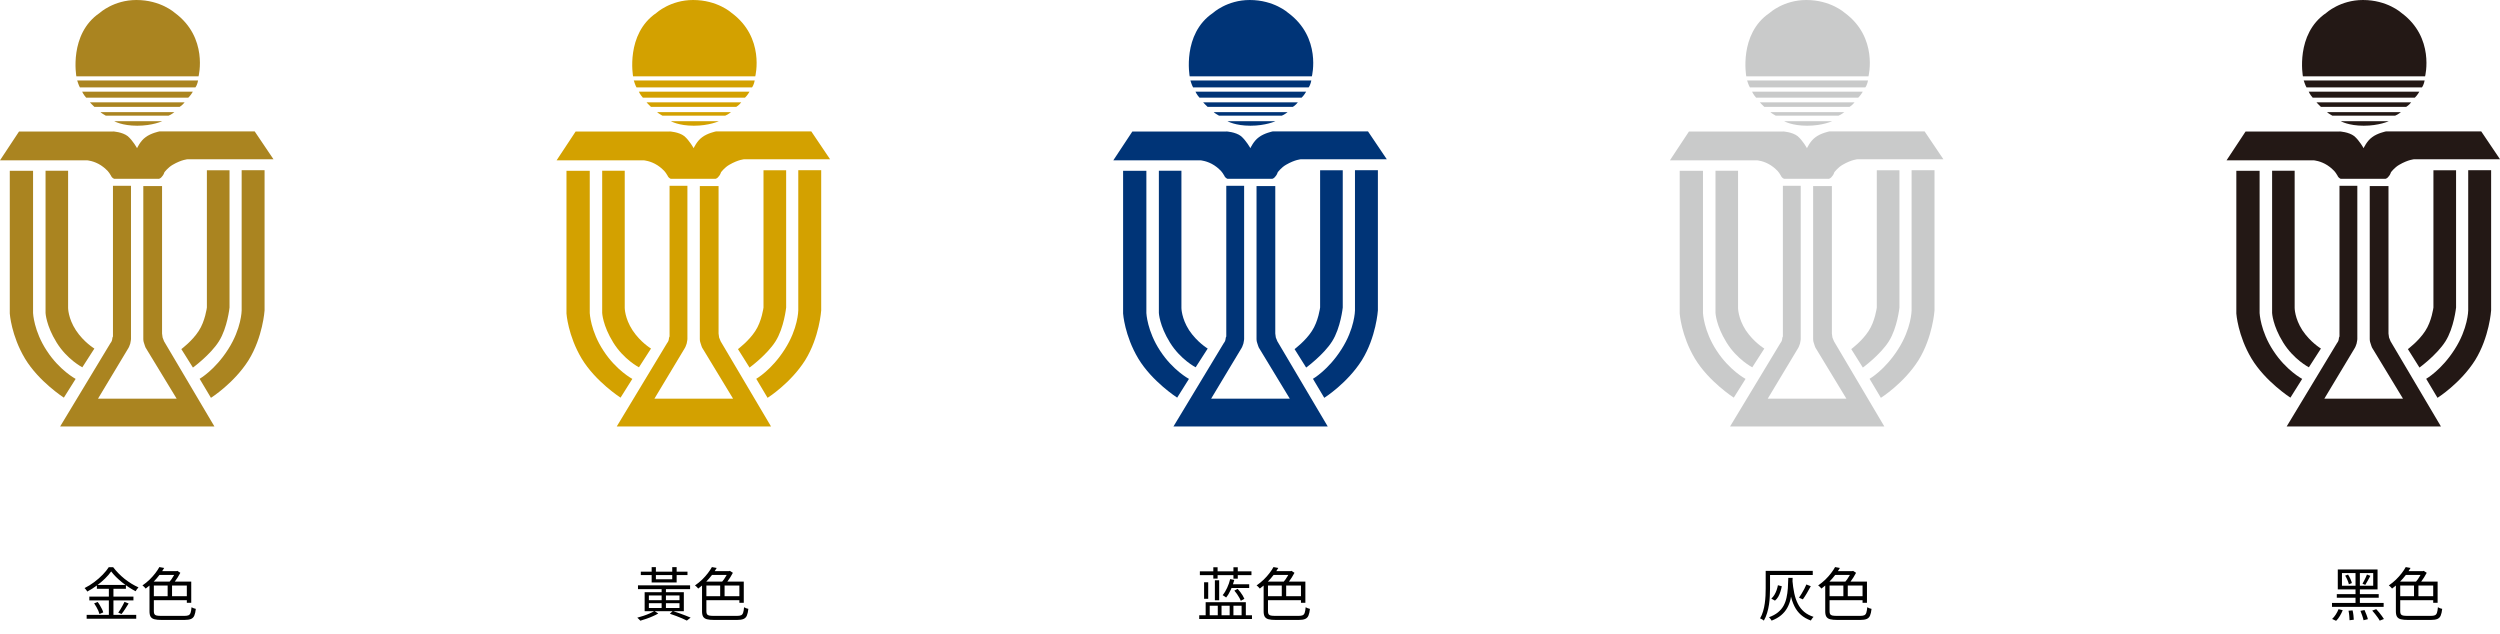<svg width="276" height="70" viewBox="0 0 276 70" fill="none" xmlns="http://www.w3.org/2000/svg">
<path d="M21.57 9.65C21.79 9.37 21.869 8.88 21.869 8.88H8.52C8.52 8.88 8.69 9.43 8.82 9.65H21.559H21.57Z" fill="#AA8420"/>
<path d="M20.79 10.779C21.04 10.559 21.29 10.119 21.29 10.119H9.07C9.07 10.119 9.21 10.449 9.51 10.779H20.79Z" fill="#AA8420"/>
<path d="M19.83 11.8C20.13 11.63 20.38 11.3 20.38 11.3H9.93C9.93 11.3 10.18 11.58 10.42 11.8H19.82H19.83Z" fill="#AA8420"/>
<path d="M18.61 12.77C18.91 12.66 19.25 12.38 19.25 12.38H11.1C11.1 12.38 11.1 12.44 11.68 12.77H18.62H18.61Z" fill="#AA8420"/>
<path d="M12.61 13.38C12.61 13.38 13.47 13.88 15.15 13.88C16.83 13.88 17.91 13.38 17.91 13.38H12.6H12.61Z" fill="#AA8420"/>
<path d="M12.47 14.51C12.47 14.51 13.49 14.56 14.1 15.03C14.68 15.53 15.13 16.36 15.13 16.36C15.13 16.36 15.49 15.56 16.07 15.15C16.65 14.7 17.59 14.51 17.59 14.51H28.12L30.19 17.58H20.73C20.73 17.58 20.07 17.61 19.07 18.19C18.54 18.49 18.15 19.02 18.15 19.02C18.15 19.02 18.07 19.27 17.96 19.4C17.85 19.54 17.77 19.65 17.63 19.71C17.49 19.77 17.52 19.74 17.52 19.74H12.6C12.6 19.74 12.4 19.66 12.3 19.49C12.19 19.32 12.27 19.38 12.16 19.25C12.08 19.11 11.88 18.75 11.14 18.25C10.37 17.75 9.62 17.7 9.62 17.7H0L2.1 14.52H12.47V14.51Z" fill="#AA8420"/>
<path d="M5.029 18.85V34.55C5.029 34.55 5.089 35.94 6.249 37.81C7.409 39.69 9.089 40.55 9.089 40.55L10.419 38.48C10.419 38.48 9.259 37.79 8.379 36.46C7.519 35.14 7.519 34 7.519 34V18.85H5.029V18.85Z" fill="#AA8420"/>
<path d="M22.84 18.8V33.95C22.84 33.95 22.649 35.47 21.93 36.55C21.209 37.66 20.02 38.54 20.02 38.54L21.299 40.58C21.299 40.58 23.23 39.17 24.169 37.68C25.11 36.19 25.34 33.95 25.34 33.95V18.8H22.849H22.84Z" fill="#AA8420"/>
<path d="M1.08 18.85V34.61C1.08 34.61 1.24 37.05 2.76 39.59C4.29 42.13 7.05 43.9 7.05 43.9L8.35 41.83C8.35 41.83 6.58 40.89 5.17 38.73C3.73 36.55 3.65 34.56 3.65 34.56V18.86H1.08V18.85Z" fill="#AA8420"/>
<path d="M12.471 20.51V37.15C12.471 37.15 12.411 37.21 12.391 37.45C12.361 37.7 12.201 37.87 12.201 37.87L6.641 47.08H23.671L18.111 37.68L17.951 37.26L17.891 36.82V20.54H15.821V37.44C15.821 37.44 15.821 37.68 15.901 37.88C15.951 38.08 16.071 38.37 16.071 38.37L19.501 44.01H10.821L14.191 38.4C14.191 38.4 14.301 38.21 14.381 37.93C14.441 37.68 14.461 37.44 14.461 37.44V20.51H12.471V20.51Z" fill="#AA8420"/>
<path d="M26.679 18.8V34.28C26.679 34.28 26.659 36.27 25.189 38.56C23.729 40.86 22.039 41.82 22.039 41.82L23.289 43.92C23.289 43.92 25.829 42.32 27.439 39.77C29.019 37.22 29.209 34.27 29.209 34.27V18.79H26.689L26.679 18.8Z" fill="#AA8420"/>
<path d="M8.43 8.43C8.43 8.43 7.58 3.76 11 1.43C11 1.43 12.55 0 15.06 0C17.74 0 19.29 1.41 19.29 1.41C23.02 4.15 21.92 8.43 21.92 8.43H8.43V8.43Z" fill="#AA8420"/>
<path d="M83.021 9.65C83.241 9.37 83.321 8.88 83.321 8.88H69.971C69.971 8.88 70.131 9.43 70.271 9.65H83.011H83.021Z" fill="#D3A100"/>
<path d="M82.249 10.779C82.499 10.559 82.749 10.119 82.749 10.119H70.529C70.529 10.119 70.669 10.449 70.969 10.779H82.249Z" fill="#D3A100"/>
<path d="M81.279 11.8C81.579 11.63 81.829 11.3 81.829 11.3H71.379C71.379 11.3 71.629 11.58 71.869 11.8H81.269H81.279Z" fill="#D3A100"/>
<path d="M80.061 12.77C80.361 12.66 80.701 12.38 80.701 12.38H72.551C72.551 12.38 72.551 12.44 73.131 12.77H80.071H80.061Z" fill="#D3A100"/>
<path d="M74.061 13.38C74.061 13.38 74.921 13.88 76.601 13.88C78.281 13.88 79.361 13.38 79.361 13.38H74.051H74.061Z" fill="#D3A100"/>
<path d="M73.919 14.51C73.919 14.51 74.939 14.56 75.549 15.03C76.129 15.53 76.579 16.36 76.579 16.36C76.579 16.36 76.939 15.56 77.519 15.15C78.099 14.7 79.039 14.51 79.039 14.51H89.569L91.639 17.58H82.179C82.179 17.58 81.519 17.61 80.519 18.19C79.989 18.49 79.599 19.02 79.599 19.02C79.599 19.02 79.519 19.27 79.409 19.4C79.299 19.54 79.219 19.65 79.079 19.71C78.939 19.77 78.969 19.74 78.969 19.74H74.049C74.049 19.74 73.849 19.66 73.749 19.49C73.639 19.32 73.719 19.38 73.609 19.25C73.529 19.11 73.329 18.75 72.589 18.25C71.819 17.75 71.069 17.7 71.069 17.7H61.449L63.549 14.52H73.919V14.51Z" fill="#D3A100"/>
<path d="M66.481 18.85V34.55C66.481 34.55 66.54 35.94 67.701 37.81C68.861 39.69 70.54 40.55 70.54 40.55L71.871 38.48C71.871 38.48 70.71 37.79 69.831 36.46C68.971 35.14 68.971 34 68.971 34V18.85H66.481V18.85Z" fill="#D3A100"/>
<path d="M84.291 18.8V33.95C84.291 33.95 84.101 35.47 83.381 36.55C82.661 37.66 81.471 38.54 81.471 38.54L82.751 40.58C82.751 40.58 84.681 39.17 85.621 37.68C86.561 36.19 86.791 33.95 86.791 33.95V18.8H84.301H84.291Z" fill="#D3A100"/>
<path d="M62.539 18.85V34.61C62.539 34.61 62.699 37.05 64.219 39.59C65.749 42.13 68.509 43.9 68.509 43.9L69.809 41.83C69.809 41.83 68.039 40.89 66.629 38.73C65.189 36.55 65.109 34.56 65.109 34.56V18.86H62.539V18.85Z" fill="#D3A100"/>
<path d="M73.92 20.51V37.15C73.92 37.15 73.86 37.21 73.84 37.45C73.81 37.7 73.65 37.87 73.65 37.87L68.09 47.08H85.12L79.56 37.68L79.39 37.26L79.33 36.82V20.54H77.26V37.44C77.26 37.44 77.26 37.68 77.34 37.88C77.39 38.08 77.51 38.37 77.51 38.37L80.93 44.01H72.25L75.62 38.4C75.62 38.4 75.73 38.21 75.81 37.93C75.87 37.68 75.89 37.44 75.89 37.44V20.51H73.9H73.92Z" fill="#D3A100"/>
<path d="M88.13 18.8V34.28C88.13 34.28 88.11 36.27 86.64 38.56C85.18 40.86 83.49 41.82 83.49 41.82L84.74 43.92C84.74 43.92 87.28 42.32 88.89 39.77C90.47 37.22 90.66 34.27 90.66 34.27V18.79H88.14L88.13 18.8Z" fill="#D3A100"/>
<path d="M69.891 8.43C69.891 8.43 69.041 3.76 72.461 1.43C72.461 1.43 74.011 0 76.521 0C79.201 0 80.751 1.41 80.751 1.41C84.481 4.15 83.381 8.43 83.381 8.43H69.891V8.43Z" fill="#D3A100"/>
<path d="M144.47 9.65C144.69 9.37 144.77 8.88 144.77 8.88H131.42C131.42 8.88 131.58 9.43 131.72 9.65H144.46H144.47Z" fill="#003477"/>
<path d="M143.7 10.779C143.95 10.559 144.2 10.119 144.2 10.119H131.98C131.98 10.119 132.12 10.449 132.42 10.779H143.7Z" fill="#003477"/>
<path d="M142.73 11.8C143.03 11.63 143.28 11.3 143.28 11.3H132.83C132.83 11.3 133.08 11.58 133.32 11.8H142.72H142.73Z" fill="#003477"/>
<path d="M141.51 12.77C141.81 12.66 142.15 12.38 142.15 12.38H134C134 12.38 134 12.44 134.58 12.77H141.52H141.51Z" fill="#003477"/>
<path d="M135.51 13.38C135.51 13.38 136.37 13.88 138.05 13.88C139.73 13.88 140.81 13.38 140.81 13.38H135.5H135.51Z" fill="#003477"/>
<path d="M135.38 14.51C135.38 14.51 136.4 14.56 137.01 15.03C137.59 15.53 138.04 16.36 138.04 16.36C138.04 16.36 138.4 15.56 138.98 15.15C139.56 14.7 140.5 14.51 140.5 14.51H151.03L153.1 17.58H143.64C143.64 17.58 142.98 17.61 141.98 18.19C141.45 18.49 141.06 19.02 141.06 19.02C141.06 19.02 140.98 19.27 140.87 19.4C140.76 19.54 140.68 19.65 140.54 19.71C140.4 19.77 140.43 19.74 140.43 19.74H135.51C135.51 19.74 135.31 19.66 135.21 19.49C135.1 19.32 135.18 19.38 135.07 19.25C134.99 19.11 134.79 18.75 134.05 18.25C133.28 17.75 132.53 17.7 132.53 17.7H122.91L125.01 14.52H135.38V14.51Z" fill="#003477"/>
<path d="M127.939 18.85V34.55C127.939 34.55 127.999 35.94 129.159 37.81C130.319 39.69 131.999 40.55 131.999 40.55L133.329 38.48C133.329 38.48 132.169 37.79 131.279 36.46C130.429 35.14 130.429 34 130.429 34V18.85H127.939V18.85Z" fill="#003477"/>
<path d="M145.74 18.8V33.95C145.74 33.95 145.55 35.47 144.83 36.55C144.11 37.66 142.92 38.54 142.92 38.54L144.2 40.58C144.2 40.58 146.13 39.17 147.07 37.68C148.01 36.19 148.24 33.95 148.24 33.95V18.8H145.75H145.74Z" fill="#003477"/>
<path d="M123.99 18.85V34.61C123.99 34.61 124.15 37.05 125.67 39.59C127.2 42.13 129.96 43.9 129.96 43.9L131.26 41.83C131.26 41.83 129.49 40.89 128.08 38.73C126.64 36.55 126.56 34.56 126.56 34.56V18.86H123.99V18.85Z" fill="#003477"/>
<path d="M135.381 20.51V37.15C135.381 37.15 135.321 37.21 135.301 37.45C135.271 37.7 135.111 37.87 135.111 37.87L129.551 47.08H146.581L141.021 37.68L140.851 37.26L140.791 36.82V20.54H138.721V37.44C138.721 37.44 138.721 37.68 138.801 37.88C138.851 38.08 138.971 38.37 138.971 38.37L142.391 44.01H133.711L137.081 38.4C137.081 38.4 137.191 38.21 137.271 37.93C137.331 37.68 137.351 37.44 137.351 37.44V20.51H135.361H135.381Z" fill="#003477"/>
<path d="M149.589 18.8V34.28C149.589 34.28 149.569 36.27 148.099 38.56C146.639 40.86 144.949 41.82 144.949 41.82L146.199 43.92C146.199 43.92 148.739 42.32 150.349 39.77C151.929 37.22 152.119 34.27 152.119 34.27V18.79H149.599L149.589 18.8Z" fill="#003477"/>
<path d="M131.34 8.43C131.34 8.43 130.48 3.76 133.91 1.43C133.91 1.43 135.46 0 137.97 0C140.65 0 142.2 1.41 142.2 1.41C145.93 4.15 144.83 8.43 144.83 8.43H131.34Z" fill="#003477"/>
<path d="M205.929 9.65C206.149 9.37 206.229 8.88 206.229 8.88H192.879C192.879 8.88 193.049 9.43 193.189 9.65H205.929Z" fill="#C9CACA"/>
<path d="M205.15 10.779C205.4 10.559 205.65 10.119 205.65 10.119H193.43C193.43 10.119 193.57 10.449 193.87 10.779H205.15V10.779Z" fill="#C9CACA"/>
<path d="M204.189 11.8C204.489 11.63 204.739 11.3 204.739 11.3H194.289C194.289 11.3 194.539 11.58 194.779 11.8H204.179H204.189Z" fill="#C9CACA"/>
<path d="M202.969 12.77C203.269 12.66 203.609 12.38 203.609 12.38H195.459C195.459 12.38 195.459 12.44 196.039 12.77H202.979H202.969Z" fill="#C9CACA"/>
<path d="M196.969 13.38C196.969 13.38 197.829 13.88 199.509 13.88C201.189 13.88 202.269 13.38 202.269 13.38H196.959H196.969Z" fill="#C9CACA"/>
<path d="M196.829 14.51C196.829 14.51 197.849 14.56 198.459 15.03C199.039 15.53 199.489 16.36 199.489 16.36C199.489 16.36 199.849 15.56 200.429 15.15C201.009 14.7 201.949 14.51 201.949 14.51H212.479L214.549 17.58H205.089C205.089 17.58 204.429 17.61 203.429 18.19C202.899 18.49 202.509 19.02 202.509 19.02C202.509 19.02 202.429 19.27 202.319 19.4C202.209 19.54 202.129 19.65 201.989 19.71C201.849 19.77 201.879 19.74 201.879 19.74H196.959C196.959 19.74 196.759 19.66 196.659 19.49C196.549 19.32 196.629 19.38 196.519 19.25C196.439 19.11 196.239 18.75 195.499 18.25C194.729 17.75 193.979 17.7 193.979 17.7H184.359L186.459 14.52H196.829V14.51Z" fill="#C9CACA"/>
<path d="M189.391 18.85V34.55C189.391 34.55 189.451 35.94 190.611 37.81C191.771 39.69 193.451 40.55 193.451 40.55L194.781 38.48C194.781 38.48 193.621 37.79 192.731 36.46C191.881 35.14 191.881 34 191.881 34V18.85H189.391V18.85Z" fill="#C9CACA"/>
<path d="M207.199 18.8V33.95C207.199 33.95 207.009 35.47 206.289 36.55C205.569 37.66 204.379 38.54 204.379 38.54L205.659 40.58C205.659 40.58 207.589 39.17 208.529 37.68C209.469 36.19 209.699 33.95 209.699 33.95V18.8H207.209H207.199Z" fill="#C9CACA"/>
<path d="M185.439 18.85V34.61C185.439 34.61 185.599 37.05 187.119 39.59C188.649 42.13 191.409 43.9 191.409 43.9L192.709 41.83C192.709 41.83 190.939 40.89 189.529 38.73C188.089 36.55 188.009 34.56 188.009 34.56V18.86H185.439V18.85Z" fill="#C9CACA"/>
<path d="M196.83 20.51V37.15C196.83 37.15 196.77 37.21 196.75 37.45C196.72 37.7 196.56 37.87 196.56 37.87L191 47.08H208.03L202.47 37.68L202.3 37.26L202.24 36.82V20.54H200.17V37.44C200.17 37.44 200.17 37.68 200.25 37.88C200.3 38.08 200.42 38.37 200.42 38.37L203.84 44.01H195.16L198.53 38.4C198.53 38.4 198.64 38.21 198.72 37.93C198.78 37.68 198.8 37.44 198.8 37.44V20.51H196.81H196.83Z" fill="#C9CACA"/>
<path d="M211.04 18.8V34.28C211.04 34.28 211.02 36.27 209.55 38.56C208.09 40.86 206.4 41.82 206.4 41.82L207.65 43.92C207.65 43.92 210.19 42.32 211.8 39.77C213.38 37.22 213.57 34.27 213.57 34.27V18.79H211.05L211.04 18.8Z" fill="#C9CACA"/>
<path d="M192.789 8.43C192.789 8.43 191.929 3.76 195.359 1.43C195.359 1.43 196.909 0 199.419 0C202.099 0 203.649 1.41 203.649 1.41C207.379 4.14 206.279 8.43 206.279 8.43H192.789Z" fill="#C9CACA"/>
<path d="M267.38 9.65C267.6 9.37 267.68 8.88 267.68 8.88H254.33C254.33 8.88 254.5 9.43 254.64 9.65H267.38Z" fill="#231815"/>
<path d="M266.599 10.779C266.849 10.559 267.099 10.119 267.099 10.119H254.879C254.879 10.119 255.019 10.449 255.319 10.779H266.599V10.779Z" fill="#231815"/>
<path d="M265.64 11.8C265.94 11.63 266.19 11.3 266.19 11.3H255.74C255.74 11.3 255.99 11.58 256.23 11.8H265.63H265.64Z" fill="#231815"/>
<path d="M264.42 12.77C264.72 12.66 265.06 12.38 265.06 12.38H256.91C256.91 12.38 256.91 12.44 257.49 12.77H264.43H264.42Z" fill="#231815"/>
<path d="M258.42 13.38C258.42 13.38 259.28 13.88 260.96 13.88C262.64 13.88 263.72 13.38 263.72 13.38H258.41H258.42Z" fill="#231815"/>
<path d="M258.281 14.51C258.281 14.51 259.301 14.56 259.911 15.03C260.491 15.53 260.941 16.36 260.941 16.36C260.941 16.36 261.301 15.56 261.881 15.15C262.461 14.7 263.401 14.51 263.401 14.51H273.931L276.001 17.58H266.541C266.541 17.58 265.881 17.61 264.881 18.19C264.351 18.49 263.961 19.02 263.961 19.02C263.961 19.02 263.881 19.27 263.771 19.4C263.661 19.54 263.581 19.65 263.441 19.71C263.301 19.77 263.331 19.74 263.331 19.74H258.411C258.411 19.74 258.211 19.66 258.111 19.49C258.001 19.32 258.081 19.38 257.971 19.25C257.891 19.11 257.691 18.75 256.951 18.25C256.181 17.75 255.431 17.7 255.431 17.7H245.811L247.911 14.52H258.281V14.51Z" fill="#231815"/>
<path d="M250.84 18.85V34.55C250.84 34.55 250.9 35.94 252.06 37.81C253.22 39.69 254.9 40.55 254.9 40.55L256.23 38.48C256.23 38.48 255.07 37.79 254.18 36.46C253.33 35.14 253.33 34 253.33 34V18.85H250.84V18.85Z" fill="#231815"/>
<path d="M268.65 18.8V33.95C268.65 33.95 268.46 35.47 267.74 36.55C267.02 37.66 265.83 38.54 265.83 38.54L267.11 40.58C267.11 40.58 269.04 39.17 269.98 37.68C270.92 36.19 271.15 33.95 271.15 33.95V18.8H268.66H268.65Z" fill="#231815"/>
<path d="M246.891 18.85V34.61C246.891 34.61 247.051 37.05 248.571 39.59C250.101 42.13 252.861 43.9 252.861 43.9L254.161 41.83C254.161 41.83 252.391 40.89 250.981 38.73C249.541 36.55 249.461 34.56 249.461 34.56V18.86H246.891V18.85Z" fill="#231815"/>
<path d="M258.279 20.51V37.15C258.279 37.15 258.219 37.21 258.199 37.45C258.169 37.7 258.009 37.87 258.009 37.87L252.449 47.08H269.479L263.919 37.68L263.749 37.26L263.689 36.82V20.54H261.619V37.44C261.619 37.44 261.619 37.68 261.699 37.88C261.749 38.08 261.869 38.37 261.869 38.37L265.289 44.01H256.609L259.979 38.4C259.979 38.4 260.089 38.21 260.169 37.93C260.229 37.68 260.249 37.44 260.249 37.44V20.51H258.259H258.279Z" fill="#231815"/>
<path d="M272.49 18.8V34.28C272.49 34.28 272.47 36.27 271 38.56C269.54 40.86 267.85 41.82 267.85 41.82L269.1 43.92C269.1 43.92 271.64 42.32 273.25 39.77C274.83 37.22 275.02 34.27 275.02 34.27V18.79H272.5L272.49 18.8Z" fill="#231815"/>
<path d="M254.24 8.43C254.24 8.43 253.38 3.76 256.81 1.43C256.81 1.43 258.36 0 260.87 0C263.55 0 265.1 1.41 265.1 1.41C268.83 4.14 267.73 8.43 267.73 8.43H254.24Z" fill="#231815"/>
<path d="M12.274 63.085C12.1 63.337 11.873 63.599 11.596 63.872C11.323 64.141 11.018 64.399 10.681 64.646C10.348 64.894 10 65.114 9.638 65.306C9.616 65.267 9.589 65.225 9.554 65.178C9.52 65.131 9.484 65.086 9.446 65.043C9.411 64.996 9.375 64.956 9.337 64.922C9.708 64.738 10.064 64.518 10.406 64.262C10.751 64.002 11.063 63.729 11.34 63.443C11.617 63.157 11.839 62.882 12.006 62.618H12.492C12.663 62.844 12.857 63.068 13.074 63.29C13.292 63.511 13.522 63.721 13.766 63.917C14.013 64.109 14.265 64.284 14.521 64.442C14.781 64.6 15.037 64.734 15.289 64.845C15.229 64.904 15.171 64.973 15.116 65.05C15.06 65.126 15.011 65.201 14.969 65.274C14.726 65.146 14.476 64.998 14.22 64.832C13.964 64.661 13.714 64.48 13.471 64.288C13.232 64.092 13.01 63.893 12.806 63.693C12.601 63.488 12.424 63.285 12.274 63.085ZM10.694 64.576H13.9V65.005H10.694V64.576ZM9.862 65.862H14.732V66.285H9.862V65.862ZM9.567 67.885H15.039V68.307H9.567V67.885ZM12.018 64.742H12.524V68.102H12.018V64.742ZM10.393 66.611L10.783 66.458C10.873 66.573 10.958 66.701 11.039 66.842C11.124 66.978 11.199 67.115 11.263 67.251C11.327 67.383 11.372 67.503 11.398 67.61L10.982 67.789C10.956 67.682 10.913 67.561 10.854 67.424C10.794 67.287 10.723 67.149 10.642 67.008C10.561 66.867 10.478 66.735 10.393 66.611ZM13.746 66.445L14.201 66.624C14.077 66.825 13.945 67.034 13.804 67.251C13.668 67.465 13.537 67.644 13.414 67.789L13.055 67.635C13.132 67.528 13.213 67.407 13.298 67.27C13.384 67.13 13.465 66.987 13.542 66.842C13.623 66.697 13.691 66.564 13.746 66.445ZM16.774 65.818H20.793V66.259H16.774V65.818ZM18.508 64.384H18.994V66.042H18.508V64.384ZM16.748 64.211H21.113V66.547H20.626V64.646H16.748V64.211ZM16.505 64.211H16.985V67.494C16.985 67.627 17.006 67.729 17.049 67.802C17.091 67.874 17.172 67.925 17.292 67.955C17.416 67.981 17.595 67.994 17.83 67.994C17.885 67.994 17.975 67.994 18.098 67.994C18.222 67.994 18.367 67.994 18.534 67.994C18.7 67.994 18.873 67.994 19.052 67.994C19.235 67.994 19.413 67.994 19.583 67.994C19.754 67.994 19.905 67.994 20.038 67.994C20.174 67.994 20.279 67.994 20.351 67.994C20.556 67.994 20.712 67.97 20.818 67.923C20.925 67.872 21 67.778 21.042 67.642C21.089 67.501 21.123 67.3 21.145 67.04C21.209 67.078 21.286 67.115 21.375 67.149C21.469 67.179 21.55 67.202 21.618 67.219C21.584 67.535 21.529 67.782 21.452 67.962C21.38 68.136 21.258 68.26 21.087 68.333C20.921 68.405 20.678 68.442 20.358 68.442C20.315 68.442 20.23 68.442 20.102 68.442C19.978 68.442 19.826 68.442 19.647 68.442C19.472 68.442 19.289 68.442 19.097 68.442C18.909 68.442 18.728 68.442 18.553 68.442C18.382 68.442 18.233 68.442 18.105 68.442C17.981 68.442 17.9 68.442 17.862 68.442C17.516 68.442 17.245 68.416 17.049 68.365C16.852 68.314 16.712 68.218 16.626 68.077C16.545 67.94 16.505 67.744 16.505 67.488V64.211ZM17.574 63.053H19.583V63.475H17.362L17.574 63.053ZM17.593 62.605L18.124 62.701C17.975 62.957 17.8 63.217 17.599 63.482C17.399 63.746 17.172 64.006 16.921 64.262C16.669 64.514 16.39 64.753 16.082 64.979C16.057 64.941 16.023 64.9 15.98 64.858C15.937 64.815 15.895 64.772 15.852 64.73C15.809 64.687 15.767 64.655 15.724 64.634C16.014 64.433 16.279 64.218 16.518 63.987C16.756 63.752 16.966 63.518 17.145 63.283C17.328 63.044 17.478 62.818 17.593 62.605ZM19.378 63.053H19.487L19.577 63.021L19.91 63.238C19.824 63.401 19.728 63.567 19.622 63.738C19.515 63.908 19.404 64.07 19.289 64.224C19.174 64.373 19.061 64.508 18.95 64.627C18.928 64.593 18.898 64.557 18.86 64.518C18.826 64.48 18.79 64.444 18.751 64.41C18.713 64.371 18.677 64.339 18.642 64.314C18.736 64.211 18.83 64.094 18.924 63.962C19.018 63.825 19.105 63.686 19.186 63.546C19.267 63.401 19.331 63.268 19.378 63.149V63.053Z" fill="black"/>
<path d="M73.953 67.757L74.273 67.456C74.512 67.528 74.751 67.61 74.99 67.699C75.233 67.784 75.463 67.87 75.681 67.955C75.898 68.036 76.086 68.113 76.244 68.186L75.828 68.512C75.683 68.435 75.51 68.354 75.31 68.269C75.109 68.183 74.891 68.096 74.657 68.006C74.426 67.921 74.192 67.838 73.953 67.757ZM70.746 63.11H75.898V63.488H70.746V63.11ZM70.433 64.621H76.186V65.037H70.433V64.621ZM73.044 64.774H73.518V67.302H73.044V64.774ZM71.636 66.592V67.123H75.015V66.592H71.636ZM71.636 65.741V66.259H75.015V65.741H71.636ZM71.169 65.382H75.495V67.475H71.169V65.382ZM72.244 67.456L72.673 67.731C72.498 67.834 72.297 67.934 72.071 68.032C71.849 68.134 71.617 68.226 71.374 68.307C71.135 68.392 70.909 68.465 70.695 68.525C70.653 68.478 70.597 68.42 70.529 68.352C70.465 68.288 70.407 68.235 70.356 68.192C70.574 68.132 70.802 68.064 71.041 67.987C71.284 67.906 71.51 67.819 71.719 67.725C71.933 67.631 72.108 67.541 72.244 67.456ZM71.943 62.611H72.41V63.949H74.215V62.611H74.702V64.301H71.943V62.611ZM77.774 65.818H81.793V66.259H77.774V65.818ZM79.508 64.384H79.994V66.042H79.508V64.384ZM77.748 64.211H82.113V66.547H81.626V64.646H77.748V64.211ZM77.505 64.211H77.985V67.494C77.985 67.627 78.006 67.729 78.049 67.802C78.091 67.874 78.172 67.925 78.292 67.955C78.416 67.981 78.595 67.994 78.83 67.994C78.885 67.994 78.975 67.994 79.098 67.994C79.222 67.994 79.367 67.994 79.534 67.994C79.7 67.994 79.873 67.994 80.052 67.994C80.236 67.994 80.412 67.994 80.583 67.994C80.754 67.994 80.905 67.994 81.038 67.994C81.174 67.994 81.279 67.994 81.351 67.994C81.556 67.994 81.712 67.97 81.818 67.923C81.925 67.872 82 67.778 82.042 67.642C82.089 67.501 82.124 67.3 82.145 67.04C82.209 67.078 82.286 67.115 82.375 67.149C82.469 67.179 82.55 67.202 82.618 67.219C82.584 67.535 82.529 67.782 82.452 67.962C82.379 68.136 82.258 68.26 82.087 68.333C81.921 68.405 81.678 68.442 81.358 68.442C81.315 68.442 81.23 68.442 81.102 68.442C80.978 68.442 80.826 68.442 80.647 68.442C80.472 68.442 80.289 68.442 80.097 68.442C79.909 68.442 79.728 68.442 79.553 68.442C79.382 68.442 79.233 68.442 79.105 68.442C78.981 68.442 78.9 68.442 78.862 68.442C78.516 68.442 78.245 68.416 78.049 68.365C77.853 68.314 77.712 68.218 77.626 68.077C77.545 67.94 77.505 67.744 77.505 67.488V64.211ZM78.574 63.053H80.583V63.475H78.362L78.574 63.053ZM78.593 62.605L79.124 62.701C78.975 62.957 78.8 63.217 78.599 63.482C78.399 63.746 78.172 64.006 77.921 64.262C77.669 64.514 77.39 64.753 77.082 64.979C77.057 64.941 77.023 64.9 76.98 64.858C76.937 64.815 76.895 64.772 76.852 64.73C76.809 64.687 76.767 64.655 76.724 64.634C77.014 64.433 77.279 64.218 77.518 63.987C77.757 63.752 77.966 63.518 78.145 63.283C78.328 63.044 78.478 62.818 78.593 62.605ZM80.378 63.053H80.487L80.577 63.021L80.91 63.238C80.824 63.401 80.728 63.567 80.622 63.738C80.515 63.908 80.404 64.07 80.289 64.224C80.174 64.373 80.061 64.508 79.95 64.627C79.928 64.593 79.898 64.557 79.86 64.518C79.826 64.48 79.79 64.444 79.751 64.41C79.713 64.371 79.677 64.339 79.642 64.314C79.736 64.211 79.83 64.094 79.924 63.962C80.018 63.825 80.105 63.686 80.186 63.546C80.267 63.401 80.332 63.268 80.378 63.149V63.053Z" fill="black"/>
<path d="M132.465 63.078H138.161V63.494H132.465V63.078ZM133.95 62.624H134.423V63.878H133.95V62.624ZM136.17 62.624H136.65V63.885H136.17V62.624ZM135.761 64.506H137.911V64.915H135.761V64.506ZM132.394 67.923H138.218V68.339H132.394V67.923ZM133.105 66.483H137.54V68.064H137.073V66.874H136.17V68.064H135.754V66.874H134.858V68.064H134.442V66.874H133.553V68.064H133.105V66.483ZM135.812 63.93L136.266 64.026C136.168 64.397 136.04 64.755 135.882 65.101C135.729 65.442 135.556 65.73 135.364 65.965C135.338 65.939 135.302 65.912 135.255 65.882C135.208 65.847 135.159 65.816 135.108 65.786C135.061 65.751 135.018 65.724 134.98 65.702C135.168 65.481 135.332 65.214 135.473 64.902C135.618 64.591 135.731 64.267 135.812 63.93ZM136.273 65.203L136.638 65.011C136.74 65.118 136.84 65.237 136.938 65.37C137.037 65.502 137.124 65.632 137.201 65.76C137.278 65.888 137.337 66.005 137.38 66.112L136.983 66.33C136.945 66.223 136.887 66.103 136.81 65.971C136.738 65.839 136.655 65.707 136.561 65.574C136.467 65.438 136.371 65.314 136.273 65.203ZM134.122 64.058H134.596V66.266H134.122V64.058ZM132.932 64.282H133.386V66.106H132.932V64.282ZM139.774 65.818H143.793V66.259H139.774V65.818ZM141.508 64.384H141.994V66.042H141.508V64.384ZM139.748 64.211H144.113V66.547H143.626V64.646H139.748V64.211ZM139.505 64.211H139.985V67.494C139.985 67.627 140.006 67.729 140.049 67.802C140.091 67.874 140.173 67.925 140.292 67.955C140.416 67.981 140.595 67.994 140.83 67.994C140.885 67.994 140.975 67.994 141.098 67.994C141.222 67.994 141.367 67.994 141.534 67.994C141.7 67.994 141.873 67.994 142.052 67.994C142.235 67.994 142.413 67.994 142.583 67.994C142.754 67.994 142.905 67.994 143.038 67.994C143.174 67.994 143.279 67.994 143.351 67.994C143.556 67.994 143.712 67.97 143.818 67.923C143.925 67.872 144 67.778 144.042 67.642C144.089 67.501 144.123 67.3 144.145 67.04C144.209 67.078 144.286 67.115 144.375 67.149C144.469 67.179 144.55 67.202 144.618 67.219C144.584 67.535 144.529 67.782 144.452 67.962C144.379 68.136 144.258 68.26 144.087 68.333C143.921 68.405 143.678 68.442 143.358 68.442C143.315 68.442 143.23 68.442 143.102 68.442C142.978 68.442 142.826 68.442 142.647 68.442C142.472 68.442 142.289 68.442 142.097 68.442C141.909 68.442 141.728 68.442 141.553 68.442C141.382 68.442 141.233 68.442 141.105 68.442C140.981 68.442 140.9 68.442 140.862 68.442C140.516 68.442 140.245 68.416 140.049 68.365C139.853 68.314 139.712 68.218 139.626 68.077C139.545 67.94 139.505 67.744 139.505 67.488V64.211ZM140.574 63.053H142.583V63.475H140.362L140.574 63.053ZM140.593 62.605L141.124 62.701C140.975 62.957 140.8 63.217 140.599 63.482C140.399 63.746 140.173 64.006 139.921 64.262C139.669 64.514 139.39 64.753 139.082 64.979C139.057 64.941 139.023 64.9 138.98 64.858C138.937 64.815 138.895 64.772 138.852 64.73C138.809 64.687 138.767 64.655 138.724 64.634C139.014 64.433 139.279 64.218 139.518 63.987C139.757 63.752 139.966 63.518 140.145 63.283C140.328 63.044 140.478 62.818 140.593 62.605ZM142.378 63.053H142.487L142.577 63.021L142.91 63.238C142.824 63.401 142.728 63.567 142.622 63.738C142.515 63.908 142.404 64.07 142.289 64.224C142.174 64.373 142.061 64.508 141.95 64.627C141.928 64.593 141.898 64.557 141.86 64.518C141.826 64.48 141.79 64.444 141.751 64.41C141.713 64.371 141.677 64.339 141.642 64.314C141.736 64.211 141.83 64.094 141.924 63.962C142.018 63.825 142.105 63.686 142.186 63.546C142.267 63.401 142.331 63.268 142.378 63.149V63.053Z" fill="black"/>
<path d="M195.22 63.021H200.129V63.482H195.22V63.021ZM194.932 63.021H195.412V64.947C195.412 65.212 195.403 65.498 195.386 65.805C195.374 66.112 195.344 66.426 195.297 66.746C195.25 67.066 195.179 67.377 195.086 67.68C194.996 67.983 194.877 68.262 194.727 68.518C194.702 68.489 194.663 68.457 194.612 68.422C194.561 68.392 194.507 68.363 194.452 68.333C194.401 68.303 194.354 68.282 194.311 68.269C194.452 68.03 194.563 67.77 194.644 67.488C194.729 67.202 194.791 66.912 194.83 66.618C194.872 66.323 194.9 66.033 194.913 65.747C194.926 65.461 194.932 65.195 194.932 64.947V63.021ZM197.428 63.795H197.908C197.895 64.23 197.872 64.648 197.838 65.05C197.808 65.446 197.752 65.82 197.671 66.17C197.59 66.515 197.466 66.835 197.3 67.13C197.134 67.424 196.912 67.689 196.634 67.923C196.357 68.158 196.007 68.356 195.585 68.518C195.568 68.48 195.542 68.437 195.508 68.39C195.474 68.344 195.438 68.296 195.399 68.25C195.361 68.207 195.327 68.171 195.297 68.141C195.698 67.996 196.029 67.817 196.289 67.603C196.549 67.39 196.754 67.149 196.903 66.88C197.053 66.607 197.161 66.31 197.23 65.99C197.302 65.666 197.351 65.32 197.377 64.954C197.402 64.587 197.419 64.201 197.428 63.795ZM197.876 64.019C197.923 64.561 197.993 65.054 198.087 65.498C198.181 65.937 198.315 66.328 198.49 66.669C198.665 67.01 198.891 67.3 199.169 67.539C199.45 67.778 199.8 67.966 200.218 68.102C200.189 68.132 200.152 68.171 200.11 68.218C200.071 68.269 200.035 68.32 200.001 68.371C199.971 68.422 199.943 68.467 199.918 68.506C199.482 68.348 199.118 68.139 198.823 67.878C198.529 67.618 198.29 67.302 198.106 66.931C197.923 66.56 197.78 66.135 197.678 65.658C197.579 65.18 197.503 64.644 197.447 64.051L197.876 64.019ZM196.282 64.608L196.711 64.723C196.673 64.924 196.622 65.122 196.558 65.318C196.498 65.515 196.419 65.7 196.321 65.875C196.223 66.046 196.101 66.191 195.956 66.31L195.553 66.086C195.685 65.971 195.798 65.835 195.892 65.677C195.99 65.515 196.071 65.342 196.135 65.158C196.199 64.975 196.248 64.791 196.282 64.608ZM199.425 64.525L199.911 64.717C199.779 64.969 199.634 65.227 199.476 65.491C199.322 65.751 199.175 65.978 199.034 66.17L198.612 65.984C198.706 65.856 198.802 65.707 198.9 65.536C199.002 65.365 199.101 65.192 199.194 65.018C199.288 64.838 199.365 64.674 199.425 64.525ZM201.774 65.818H205.793V66.259H201.774V65.818ZM203.508 64.384H203.994V66.042H203.508V64.384ZM201.748 64.211H206.113V66.547H205.626V64.646H201.748V64.211ZM201.505 64.211H201.985V67.494C201.985 67.627 202.006 67.729 202.049 67.802C202.091 67.874 202.173 67.925 202.292 67.955C202.416 67.981 202.595 67.994 202.83 67.994C202.885 67.994 202.975 67.994 203.098 67.994C203.222 67.994 203.367 67.994 203.534 67.994C203.7 67.994 203.873 67.994 204.052 67.994C204.235 67.994 204.413 67.994 204.583 67.994C204.754 67.994 204.905 67.994 205.038 67.994C205.174 67.994 205.279 67.994 205.351 67.994C205.556 67.994 205.712 67.97 205.818 67.923C205.925 67.872 206 67.778 206.042 67.642C206.089 67.501 206.123 67.3 206.145 67.04C206.209 67.078 206.286 67.115 206.375 67.149C206.469 67.179 206.55 67.202 206.618 67.219C206.584 67.535 206.529 67.782 206.452 67.962C206.379 68.136 206.258 68.26 206.087 68.333C205.921 68.405 205.678 68.442 205.358 68.442C205.315 68.442 205.23 68.442 205.102 68.442C204.978 68.442 204.826 68.442 204.647 68.442C204.472 68.442 204.289 68.442 204.097 68.442C203.909 68.442 203.728 68.442 203.553 68.442C203.382 68.442 203.233 68.442 203.105 68.442C202.981 68.442 202.9 68.442 202.862 68.442C202.516 68.442 202.245 68.416 202.049 68.365C201.853 68.314 201.712 68.218 201.626 68.077C201.545 67.94 201.505 67.744 201.505 67.488V64.211ZM202.574 63.053H204.583V63.475H202.362L202.574 63.053ZM202.593 62.605L203.124 62.701C202.975 62.957 202.8 63.217 202.599 63.482C202.399 63.746 202.173 64.006 201.921 64.262C201.669 64.514 201.39 64.753 201.082 64.979C201.057 64.941 201.023 64.9 200.98 64.858C200.937 64.815 200.895 64.772 200.852 64.73C200.809 64.687 200.767 64.655 200.724 64.634C201.014 64.433 201.279 64.218 201.518 63.987C201.757 63.752 201.966 63.518 202.145 63.283C202.328 63.044 202.478 62.818 202.593 62.605ZM204.378 63.053H204.487L204.577 63.021L204.91 63.238C204.824 63.401 204.728 63.567 204.622 63.738C204.515 63.908 204.404 64.07 204.289 64.224C204.174 64.373 204.061 64.508 203.95 64.627C203.928 64.593 203.898 64.557 203.86 64.518C203.826 64.48 203.79 64.444 203.751 64.41C203.713 64.371 203.677 64.339 203.642 64.314C203.736 64.211 203.83 64.094 203.924 63.962C204.018 63.825 204.105 63.686 204.186 63.546C204.267 63.401 204.331 63.268 204.378 63.149V63.053Z" fill="black"/>
<path d="M258.553 63.27V64.666H262.002V63.27H258.553ZM258.092 62.867H262.482V65.069H258.092V62.867ZM258.905 63.546L259.225 63.437C259.323 63.582 259.41 63.742 259.487 63.917C259.568 64.092 259.622 64.243 259.647 64.371L259.314 64.506C259.289 64.382 259.238 64.228 259.161 64.045C259.084 63.861 258.999 63.695 258.905 63.546ZM257.983 65.594H262.61V65.99H257.983V65.594ZM257.452 66.566H263.154V66.995H257.452V66.566ZM260.05 63.027H260.53V66.784H260.05V63.027ZM261.311 63.43L261.689 63.571C261.599 63.742 261.503 63.919 261.401 64.102C261.303 64.286 261.211 64.442 261.126 64.57L260.818 64.442C260.874 64.348 260.931 64.243 260.991 64.128C261.055 64.008 261.115 63.887 261.17 63.763C261.226 63.639 261.273 63.529 261.311 63.43ZM259.276 67.424L259.724 67.386C259.767 67.552 259.799 67.733 259.82 67.93C259.846 68.126 259.858 68.288 259.858 68.416L259.391 68.474C259.391 68.341 259.381 68.177 259.359 67.981C259.342 67.78 259.314 67.595 259.276 67.424ZM260.594 67.437L261.042 67.347C261.119 67.505 261.192 67.68 261.26 67.872C261.333 68.064 261.384 68.226 261.414 68.358L260.934 68.474C260.908 68.337 260.861 68.171 260.793 67.974C260.729 67.778 260.663 67.599 260.594 67.437ZM261.894 67.411L262.335 67.251C262.438 67.358 262.544 67.477 262.655 67.61C262.766 67.742 262.866 67.872 262.956 68C263.05 68.124 263.127 68.237 263.186 68.339L262.719 68.518C262.668 68.416 262.595 68.301 262.502 68.173C262.412 68.049 262.314 67.919 262.207 67.782C262.105 67.646 262 67.522 261.894 67.411ZM258.175 67.251L258.636 67.366C258.555 67.576 258.45 67.787 258.322 68C258.199 68.213 258.06 68.392 257.906 68.538L257.465 68.333C257.606 68.205 257.74 68.043 257.868 67.846C257.996 67.65 258.098 67.452 258.175 67.251ZM264.774 65.818H268.793V66.259H264.774V65.818ZM266.508 64.384H266.994V66.042H266.508V64.384ZM264.748 64.211H269.113V66.547H268.626V64.646H264.748V64.211ZM264.505 64.211H264.985V67.494C264.985 67.627 265.006 67.729 265.049 67.802C265.091 67.874 265.173 67.925 265.292 67.955C265.416 67.981 265.595 67.994 265.83 67.994C265.885 67.994 265.975 67.994 266.098 67.994C266.222 67.994 266.367 67.994 266.534 67.994C266.7 67.994 266.873 67.994 267.052 67.994C267.235 67.994 267.413 67.994 267.583 67.994C267.754 67.994 267.905 67.994 268.038 67.994C268.174 67.994 268.279 67.994 268.351 67.994C268.556 67.994 268.712 67.97 268.818 67.923C268.925 67.872 269 67.778 269.042 67.642C269.089 67.501 269.123 67.3 269.145 67.04C269.209 67.078 269.286 67.115 269.375 67.149C269.469 67.179 269.55 67.202 269.618 67.219C269.584 67.535 269.529 67.782 269.452 67.962C269.379 68.136 269.258 68.26 269.087 68.333C268.921 68.405 268.678 68.442 268.358 68.442C268.315 68.442 268.23 68.442 268.102 68.442C267.978 68.442 267.826 68.442 267.647 68.442C267.472 68.442 267.289 68.442 267.097 68.442C266.909 68.442 266.728 68.442 266.553 68.442C266.382 68.442 266.233 68.442 266.105 68.442C265.981 68.442 265.9 68.442 265.862 68.442C265.516 68.442 265.245 68.416 265.049 68.365C264.853 68.314 264.712 68.218 264.626 68.077C264.545 67.94 264.505 67.744 264.505 67.488V64.211ZM265.574 63.053H267.583V63.475H265.362L265.574 63.053ZM265.593 62.605L266.124 62.701C265.975 62.957 265.8 63.217 265.599 63.482C265.399 63.746 265.173 64.006 264.921 64.262C264.669 64.514 264.39 64.753 264.082 64.979C264.057 64.941 264.023 64.9 263.98 64.858C263.937 64.815 263.895 64.772 263.852 64.73C263.809 64.687 263.767 64.655 263.724 64.634C264.014 64.433 264.279 64.218 264.518 63.987C264.757 63.752 264.966 63.518 265.145 63.283C265.328 63.044 265.478 62.818 265.593 62.605ZM267.378 63.053H267.487L267.577 63.021L267.91 63.238C267.824 63.401 267.728 63.567 267.622 63.738C267.515 63.908 267.404 64.07 267.289 64.224C267.174 64.373 267.061 64.508 266.95 64.627C266.928 64.593 266.898 64.557 266.86 64.518C266.826 64.48 266.79 64.444 266.751 64.41C266.713 64.371 266.677 64.339 266.642 64.314C266.736 64.211 266.83 64.094 266.924 63.962C267.018 63.825 267.105 63.686 267.186 63.546C267.267 63.401 267.331 63.268 267.378 63.149V63.053Z" fill="black"/>
</svg>
